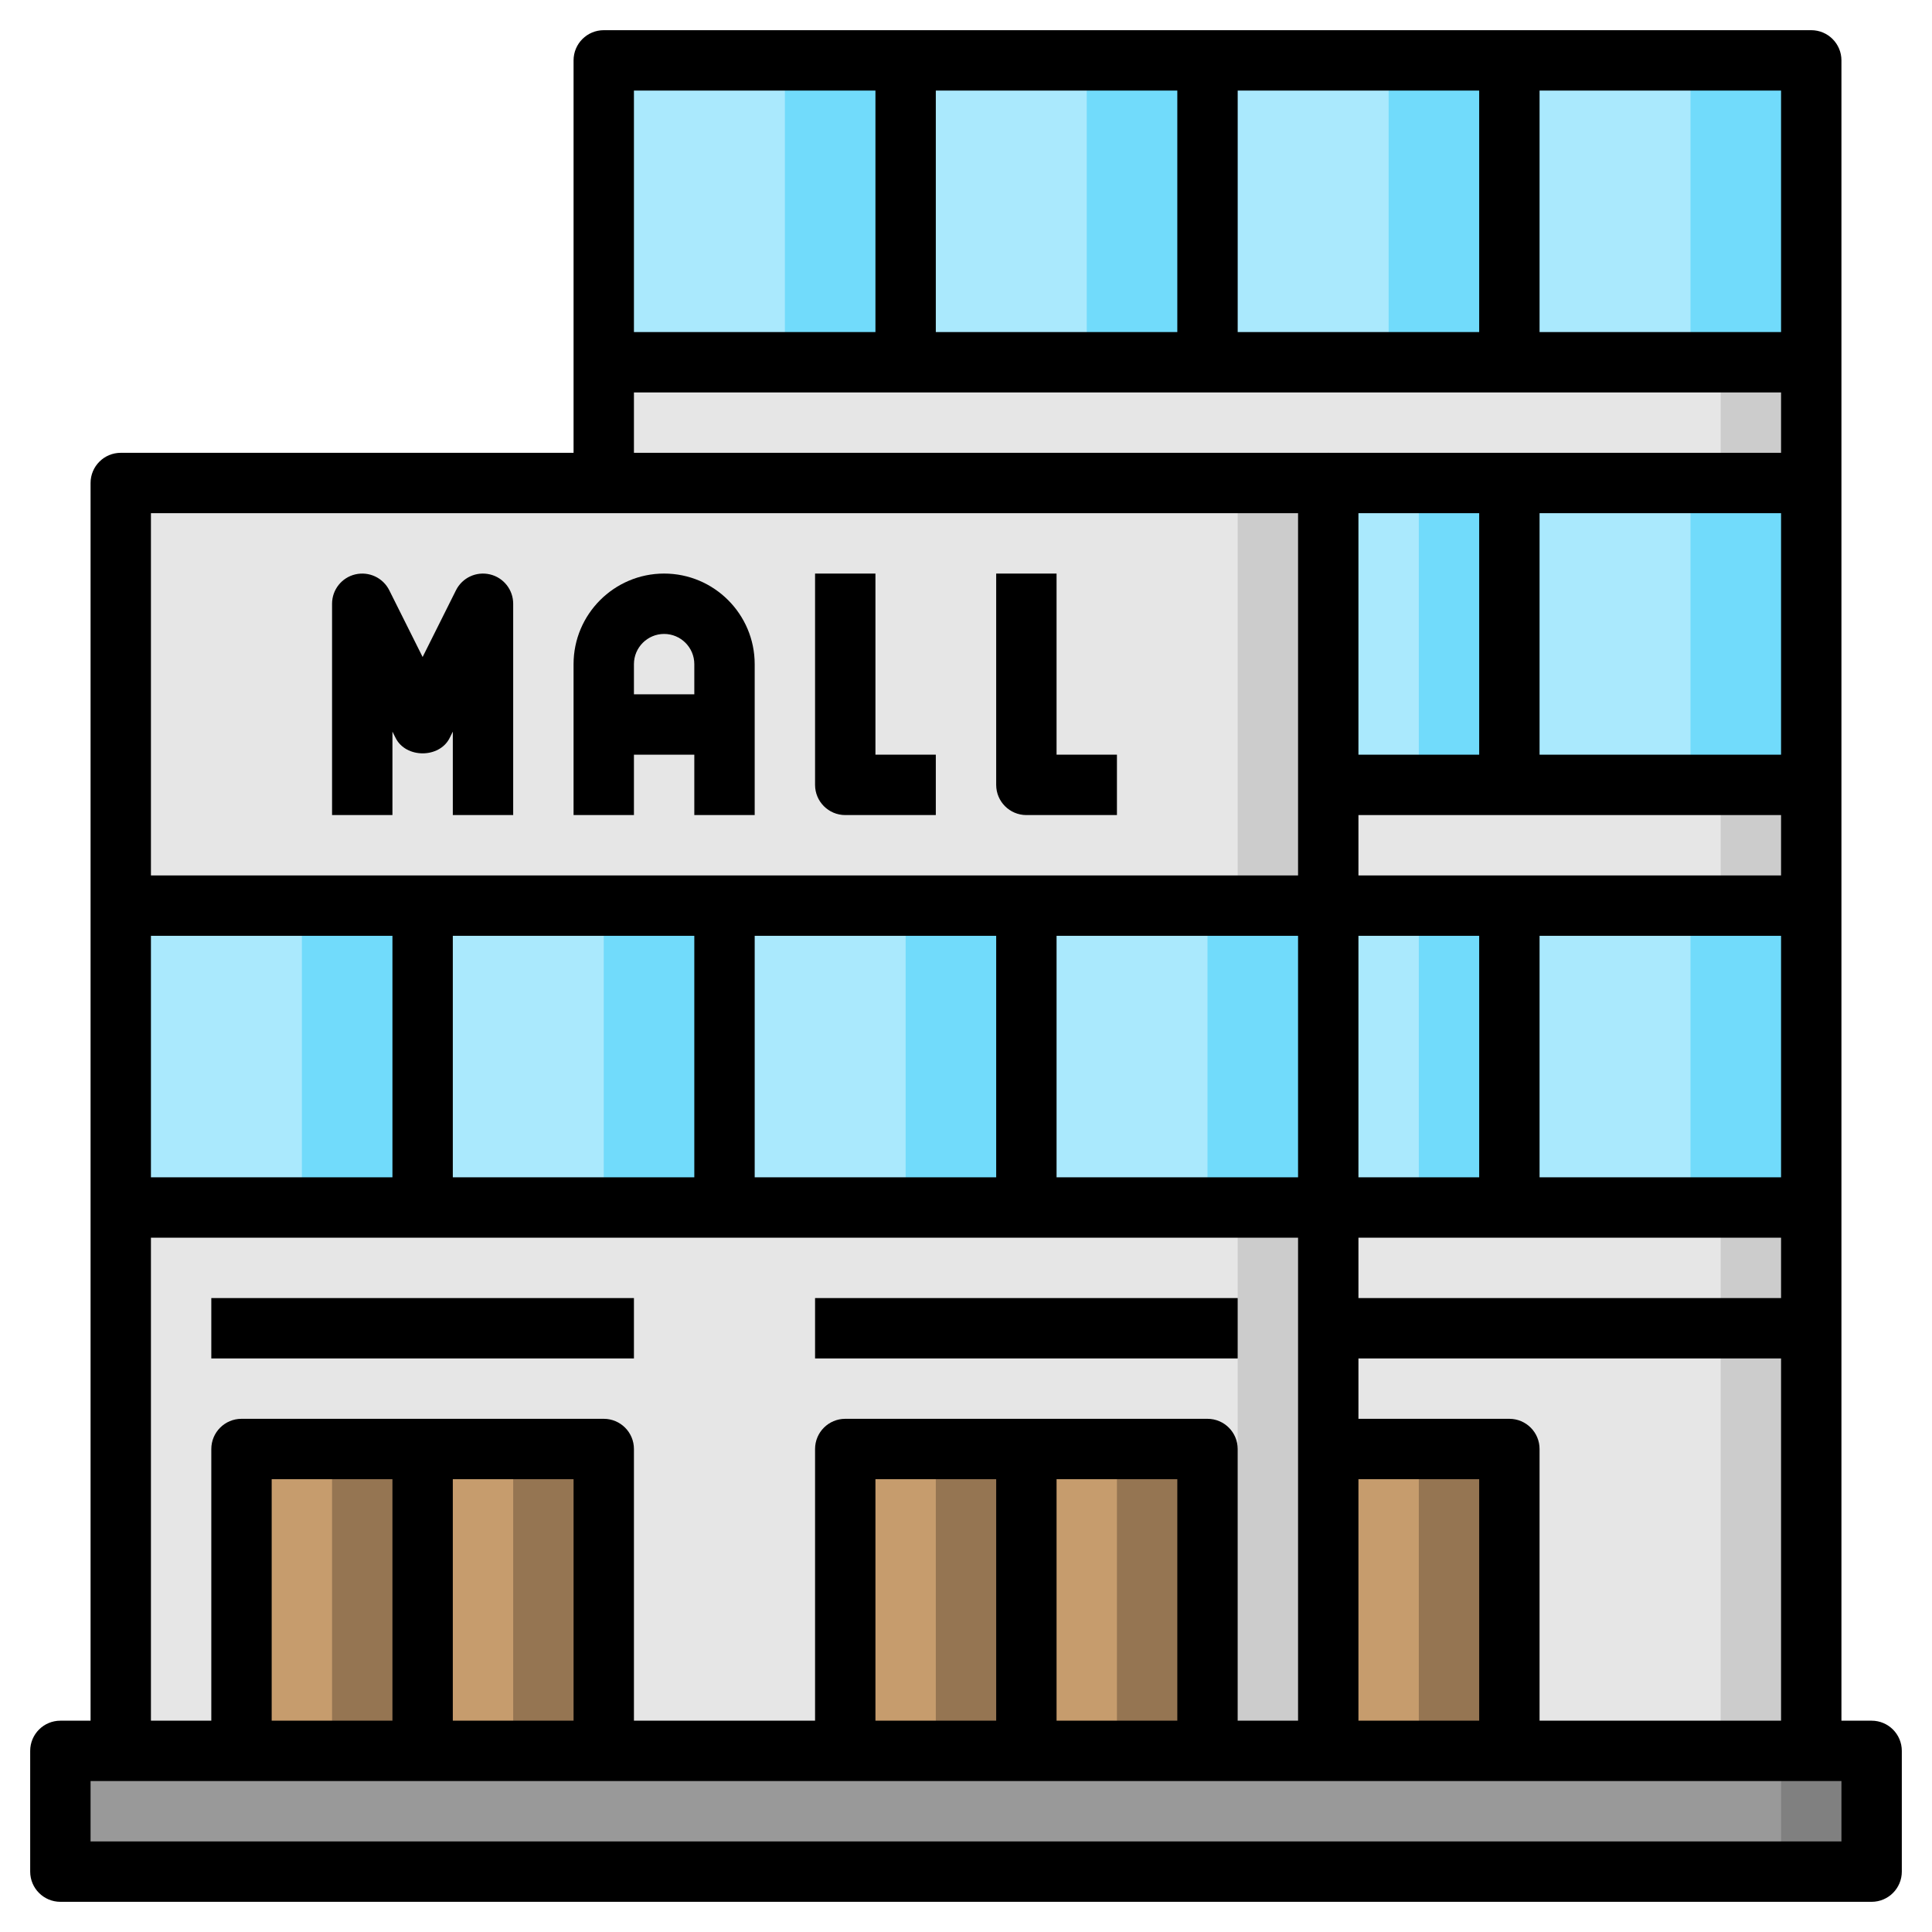 <svg id="Layer_3" enable-background="new 0 0 64 64" height="512" viewBox="0 0 64 64" width="512" xmlns="http://www.w3.org/2000/svg"><path d="m20 2h40v56h-40z" fill="#ccc"/><path d="m20 2h37v56h-37z" fill="#e6e6e6"/><path d="m44 16h6v10h-6z" fill="#71dbfb"/><path d="m44 16h3v10h-3z" fill="#aae9fd"/><path d="m44 30h6v10h-6z" fill="#71dbfb"/><path d="m44 30h3v10h-3z" fill="#aae9fd"/><path d="m20 2h10v10h-10z" fill="#71dbfb"/><path d="m20 2h6v10h-6z" fill="#aae9fd"/><path d="m30 2h10v10h-10z" fill="#71dbfb"/><path d="m30 2h6v10h-6z" fill="#aae9fd"/><path d="m40 2h10v10h-10z" fill="#71dbfb"/><path d="m40 2h6v10h-6z" fill="#aae9fd"/><path d="m50 2h10v10h-10z" fill="#71dbfb"/><path d="m50 2h6v10h-6z" fill="#aae9fd"/><path d="m50 16h10v10h-10z" fill="#71dbfb"/><path d="m50 16h6v10h-6z" fill="#aae9fd"/><path d="m50 30h10v10h-10z" fill="#71dbfb"/><path d="m50 30h6v10h-6z" fill="#aae9fd"/><path d="m4 16h40v42h-40z" fill="#ccc"/><path d="m4 16h37v42h-37z" fill="#e6e6e6"/><path d="m8 48h6v10h-6z" fill="#957552"/><path d="m8 48h3v10h-3z" fill="#c69c6d"/><path d="m14 48h6v10h-6z" fill="#957552"/><path d="m14 48h3v10h-3z" fill="#c69c6d"/><path d="m28 48h6v10h-6z" fill="#957552"/><path d="m28 48h3v10h-3z" fill="#c69c6d"/><path d="m34 48h6v10h-6z" fill="#957552"/><path d="m34 48h3v10h-3z" fill="#c69c6d"/><path d="m44 48h6v10h-6z" fill="#957552"/><path d="m44 48h3v10h-3z" fill="#c69c6d"/><path d="m4 30h10v10h-10z" fill="#71dbfb"/><path d="m4 30h6v10h-6z" fill="#aae9fd"/><path d="m14 30h10v10h-10z" fill="#71dbfb"/><path d="m14 30h6v10h-6z" fill="#aae9fd"/><path d="m24 30h10v10h-10z" fill="#71dbfb"/><path d="m24 30h6v10h-6z" fill="#aae9fd"/><path d="m34 30h10v10h-10z" fill="#71dbfb"/><path d="m34 30h6v10h-6z" fill="#aae9fd"/><path d="m2 58h60v4h-60z" fill="#808080"/><path d="m2 58h57v4h-57z" fill="#999"/><path d="m62 63h-60c-.552 0-1-.448-1-1v-4c0-.552.448-1 1-1h60c.552 0 1 .448 1 1v4c0 .552-.448 1-1 1zm-59-2h58v-2h-58z"/><path d="m45 58h-2v-41h-38v41h-2v-42c0-.552.448-1 1-1h40c.552 0 1 .448 1 1z"/><path d="m61 58h-2v-55h-38v13h-2v-14c0-.552.448-1 1-1h40c.552 0 1 .448 1 1z"/><path d="m20 11h40v2h-40z"/><path d="m29 2h2v10h-2z"/><path d="m39 2h2v10h-2z"/><path d="m49 2h2v10h-2z"/><path d="m44 25h16v2h-16z"/><path d="m49 16h2v10h-2z"/><path d="m49 30h2v10h-2z"/><path d="m44 15h16v2h-16z"/><path d="m44 29h16v2h-16z"/><path d="m44 43h16v2h-16z"/><path d="m51 58h-2v-9h-5v-2h6c.552 0 1 .448 1 1z"/><path d="m4 29h40v2h-40z"/><path d="m17 27h-2v-2.764l-.105.211c-.339.678-1.45.678-1.789 0l-.106-.211v2.764h-2v-7c0-.464.319-.867.77-.973.454-.105.917.111 1.125.526l1.105 2.211 1.105-2.211c.208-.415.67-.632 1.125-.526.451.106.77.509.77.973z"/><path d="m25 27h-2v-5c0-.551-.449-1-1-1s-1 .449-1 1v5h-2v-5c0-1.654 1.346-3 3-3s3 1.346 3 3z"/><path d="m20 23h4v2h-4z"/><path d="m31 27h-3c-.552 0-1-.448-1-1v-7h2v6h2z"/><path d="m37 27h-3c-.552 0-1-.448-1-1v-7h2v6h2z"/><path d="m21 58h-2v-9h-10v9h-2v-10c0-.552.448-1 1-1h12c.552 0 1 .448 1 1z"/><path d="m13 48h2v10h-2z"/><path d="m41 58h-2v-9h-10v9h-2v-10c0-.552.448-1 1-1h12c.552 0 1 .448 1 1z"/><path d="m33 48h2v10h-2z"/><path d="m4 39h40v2h-40z"/><path d="m44 39h16v2h-16z"/><path d="m13 30h2v10h-2z"/><path d="m23 30h2v10h-2z"/><path d="m33 30h2v10h-2z"/><path d="m7 43h14v2h-14z"/><path d="m27 43h14v2h-14z"/></svg>